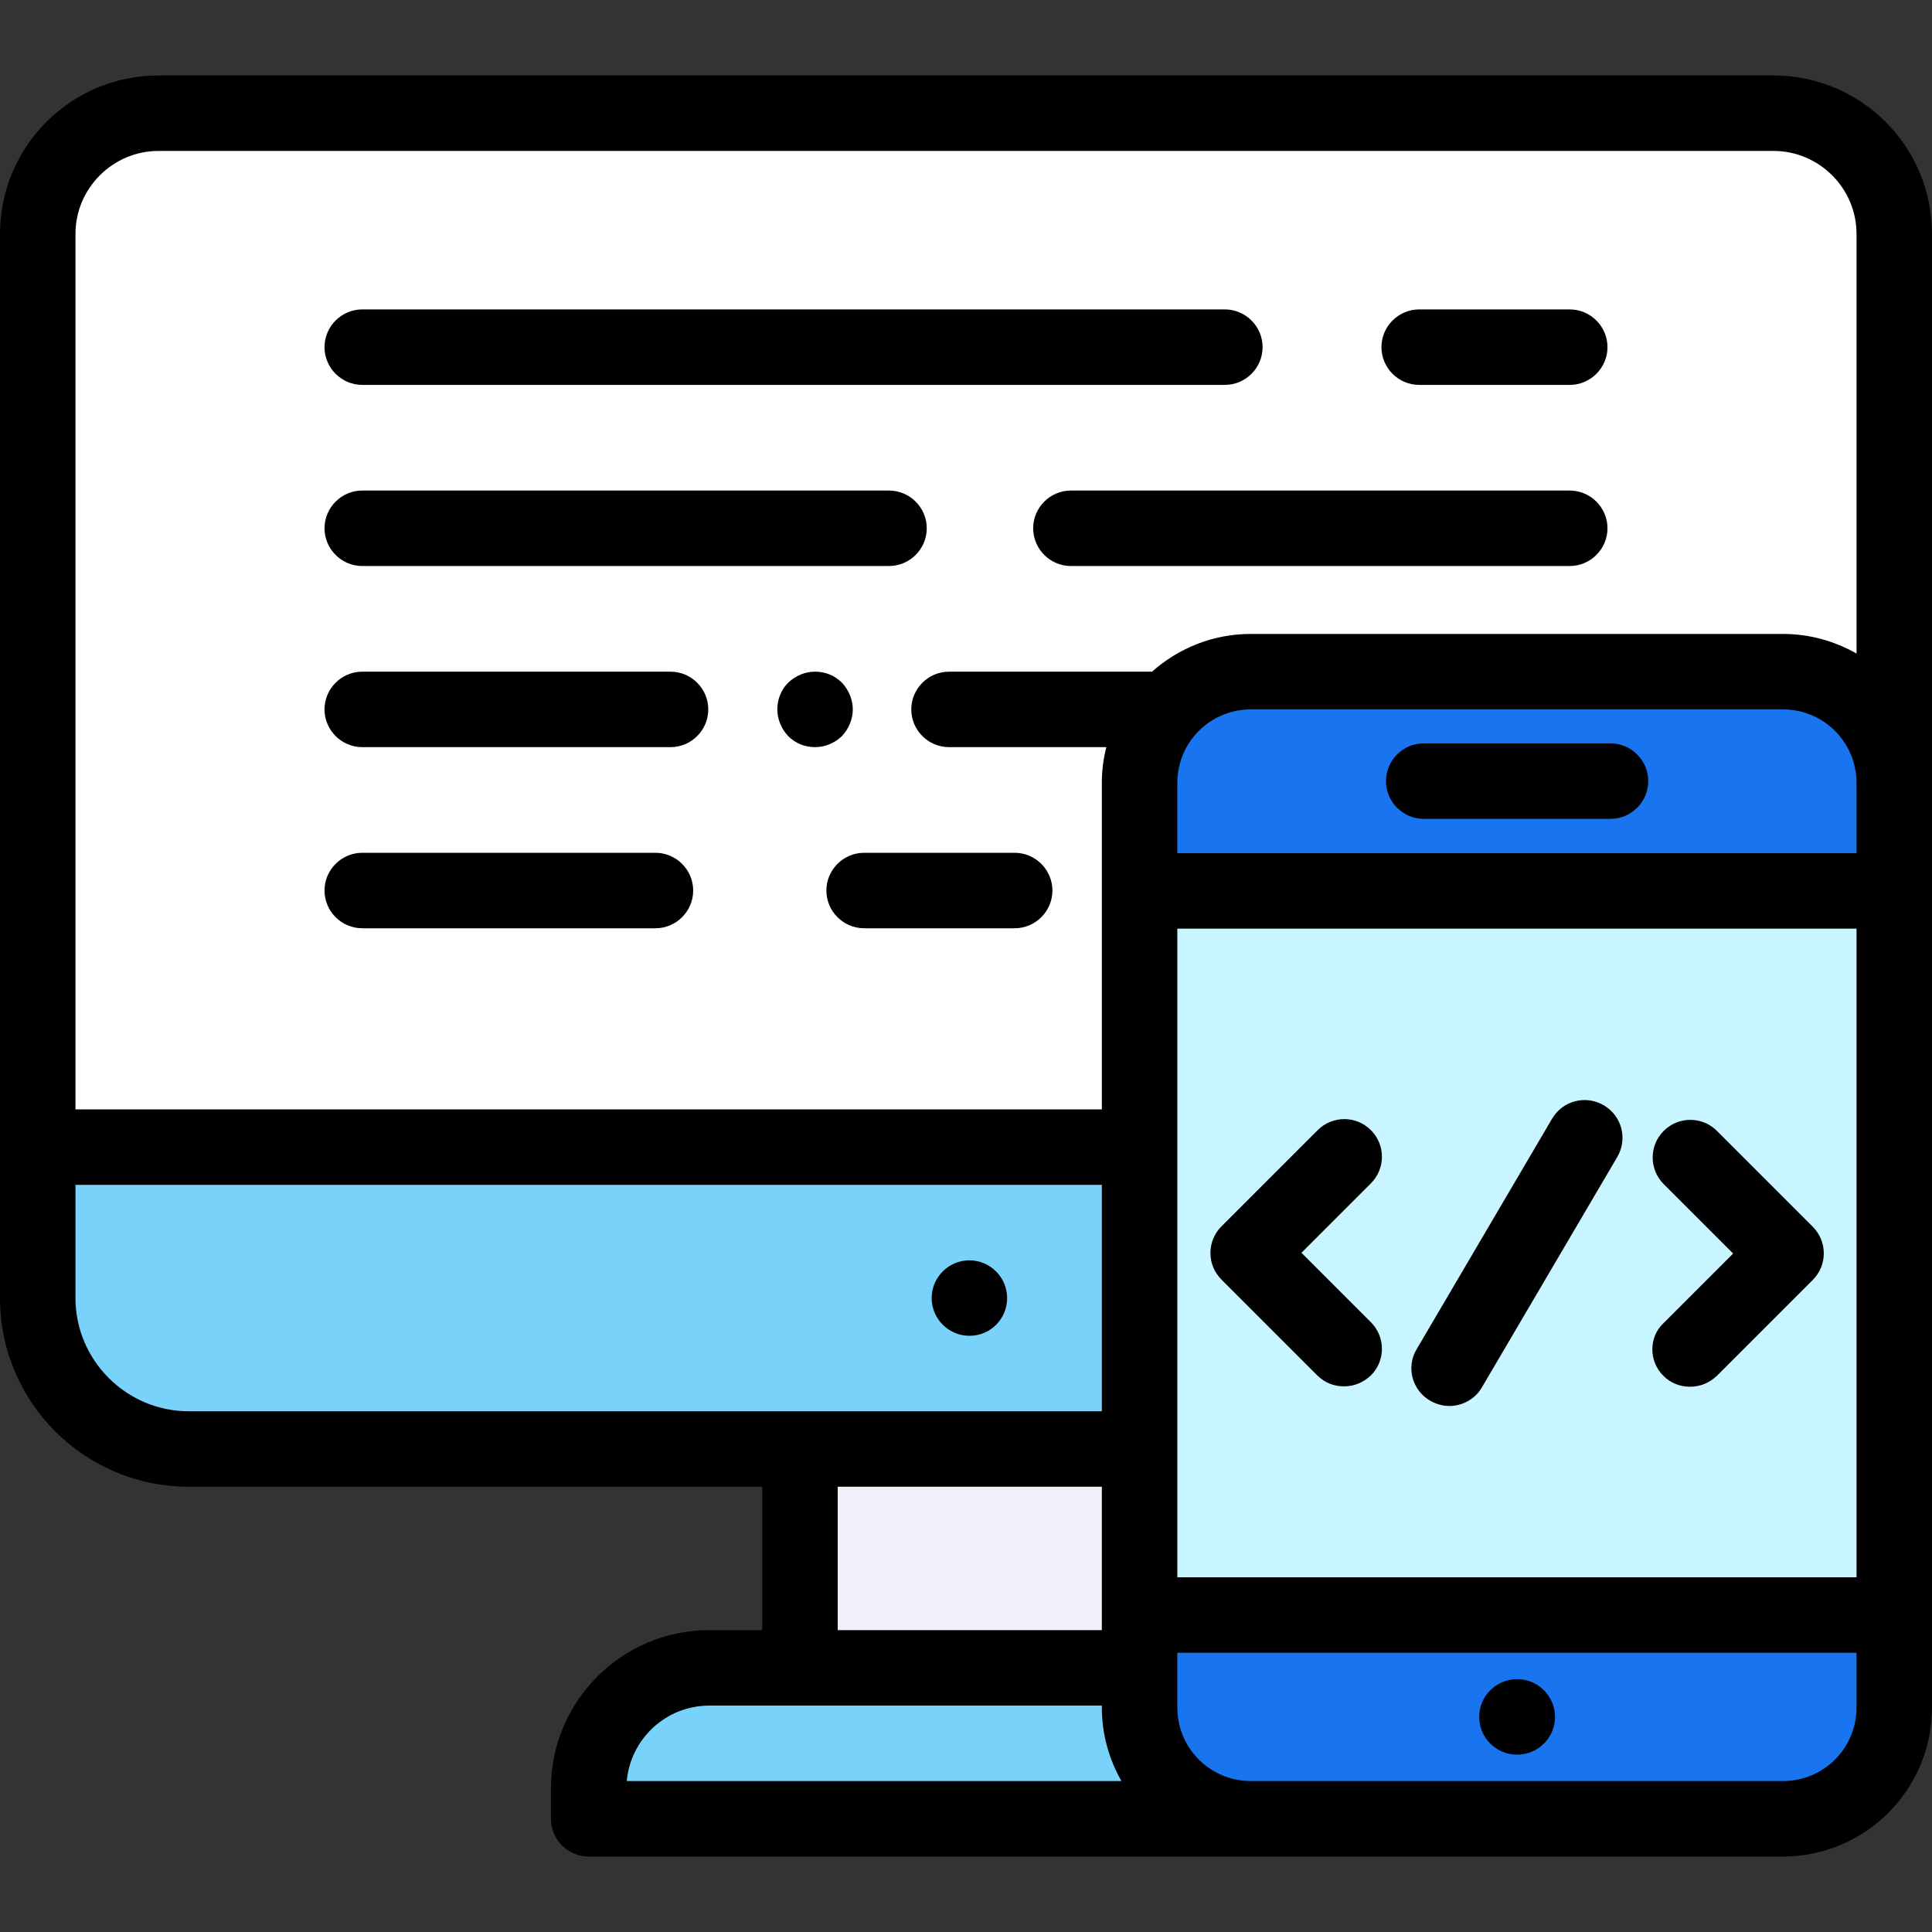 <?xml version="1.0" encoding="utf-8"?>
<!-- Generator: Adobe Illustrator 24.0.1, SVG Export Plug-In . SVG Version: 6.00 Build 0)  -->
<svg version="1.1" id="Capa_1" xmlns="http://www.w3.org/2000/svg" xmlns:xlink="http://www.w3.org/1999/xlink" x="0px" y="0px"
	 viewBox="0 0 512 512" style="enable-background:new 0 0 512 512;" xml:space="preserve">
<rect x="0" y="0" width="512" height="512" fill="#333333" stroke="none"/>
<style type="text/css">
	.st0{fill:#F0F0FA;}
	.st1{fill:#78D2FA;}
	.st2{fill:#FFFFFF;}
	.st3{fill:#1875EF;}
	.st4{fill:#C8F5FF;}
</style>
<rect x="212" y="384" class="st0" width="88" height="58"/>
<path class="st1" d="M156,482h200v-8c0-17.7-14.3-32-32-32H188c-17.7,0-32,14.3-32,32V482z"/>
<path class="st2" d="M470,30c17.7,0,32,14.3,32,32v282c0,22.1-17.9,40-40,40H50c-22.1,0-40-17.9-40-40V62c0-17.7,14.3-32,32-32H470
	L470,30z"/>
<path class="st1" d="M10,303.7V344c0,22.1,17.9,40,40,40h412c22.1,0,40-17.9,40-40v-40.3H10z"/>
<path class="st3" d="M302,410V207.5c0-16.3,13.2-29.5,29.5-29.5h141c16.3,0,29.5,13.2,29.5,29.5v245c0,16.3-13.2,29.5-29.5,29.5
	h-141c-16.3,0-29.5-13.2-29.5-29.5V410"/>
<rect x="302" y="236.1" class="st4" width="200" height="191.9"/>
<path d="M256.9,354L256.9,354c5.6,0,10-4.5,10-10s-4.5-10-10-10s-10,4.5-10,10S251.4,354,256.9,354z"/>
<path d="M470,20H42C18.8,20,0,38.8,0,62v282c0,27.6,22.4,50,50,50h152v38h-14c-23.2,0-42,18.8-42,42v8c0,5.5,4.5,10,10,10h173
	c0.3,0,0.6,0,0.9,0c0.5,0,142.6,0,142.6,0c21.8,0,39.5-17.7,39.5-39.5V428V62C512,38.8,493.2,20,470,20z M492,418H312v-34V246.1h180
	V418z M312,226.1v-18.6c0-10.8,8.7-19.5,19.5-19.5h141c10.8,0,19.5,8.7,19.5,19.5v18.6H312z M42,40h428c12.1,0,22,9.9,22,22v111.2
	c-5.8-3.3-12.4-5.2-19.5-5.2h-141c-10.1,0-19.2,3.8-26.2,10h-53.8c-5.5,0-10,4.5-10,10s4.5,10,10,10h41.7c-0.8,3-1.2,6.2-1.2,9.5
	V294H20V62C20,49.9,29.9,40,42,40z M20,344v-30h272v60h-80H50C33.5,374,20,360.5,20,344z M222,394h70v38h-70V394z M188,452h24h80
	v0.5c0,7.1,1.9,13.7,5.2,19.5H166.1C167.1,460.8,176.5,452,188,452z M472.5,472h-141c-10.8,0-19.5-8.7-19.5-19.5V442v-4h180v14.5
	C492,463.3,483.3,472,472.5,472z"/>
<path d="M426.8,197h-49.5c-5.5,0-10,4.5-10,10s4.5,10,10,10h49.5c5.5,0,10-4.5,10-10S432.3,197,426.8,197z"/>
<path d="M402.1,445H402c-5.5,0-10,4.5-10,10s4.5,10,10,10h0.1c5.5,0,10-4.5,10-10S407.6,445,402.1,445z"/>
<path d="M323.7,339.1l25.4,25.4c2,2,4.5,2.9,7.1,2.9s5.1-1,7.1-2.9c3.9-3.9,3.9-10.2,0-14.1L344.9,332l18.4-18.4
	c3.9-3.9,3.9-10.2,0-14.1s-10.2-3.9-14.1,0L323.7,325C319.8,328.9,319.8,335.2,323.7,339.1z"/>
<path d="M440.8,364.6c2,2,4.5,2.9,7.1,2.9s5.1-1,7.1-2.9l25.4-25.4c3.9-3.9,3.9-10.2,0-14.1L455,299.7c-3.9-3.9-10.2-3.9-14.1,0
	s-3.9,10.2,0,14.1l18.4,18.4l-18.4,18.4C436.9,354.3,436.9,360.7,440.8,364.6z"/>
<path d="M379,371.2c1.6,0.9,3.3,1.4,5.1,1.4c3.4,0,6.8-1.8,8.6-4.9l35.9-61.1c2.8-4.8,1.2-10.9-3.6-13.7c-4.8-2.8-10.9-1.2-13.7,3.6
	l-35.9,61.1C372.6,362.3,374.2,368.4,379,371.2z"/>
<path d="M96,150h139.6c5.5,0,10-4.5,10-10s-4.5-10-10-10H96c-5.5,0-10,4.5-10,10S90.5,150,96,150z"/>
<path d="M416,130H283.8c-5.5,0-10,4.5-10,10s4.5,10,10,10H416c5.5,0,10-4.5,10-10S421.5,130,416,130z"/>
<path d="M96,102h228.6c5.5,0,10-4.5,10-10s-4.5-10-10-10H96c-5.5,0-10,4.5-10,10S90.5,102,96,102z"/>
<path d="M376.1,102H416c5.5,0,10-4.5,10-10s-4.5-10-10-10h-39.9c-5.5,0-10,4.5-10,10S370.6,102,376.1,102z"/>
<path d="M219,236c0,5.5,4.5,10,10,10h39.9c5.5,0,10-4.5,10-10s-4.5-10-10-10H229C223.5,226,219,230.5,219,236z"/>
<path d="M96,246h77.7c5.5,0,10-4.5,10-10s-4.5-10-10-10H96c-5.5,0-10,4.5-10,10S90.5,246,96,246z"/>
<path d="M96,198h81.7c5.5,0,10-4.5,10-10s-4.5-10-10-10H96c-5.5,0-10,4.5-10,10S90.5,198,96,198z"/>
<path d="M226,188c0-2.6-1.1-5.2-2.9-7.1c-1.9-1.9-4.4-2.9-7.1-2.9s-5.2,1.1-7.1,2.9c-1.9,1.9-2.9,4.4-2.9,7.1c0,2.6,1.1,5.2,2.9,7.1
	c1.9,1.9,4.4,2.9,7.1,2.9s5.2-1.1,7.1-2.9C224.9,193.2,226,190.6,226,188z"/>
</svg>

